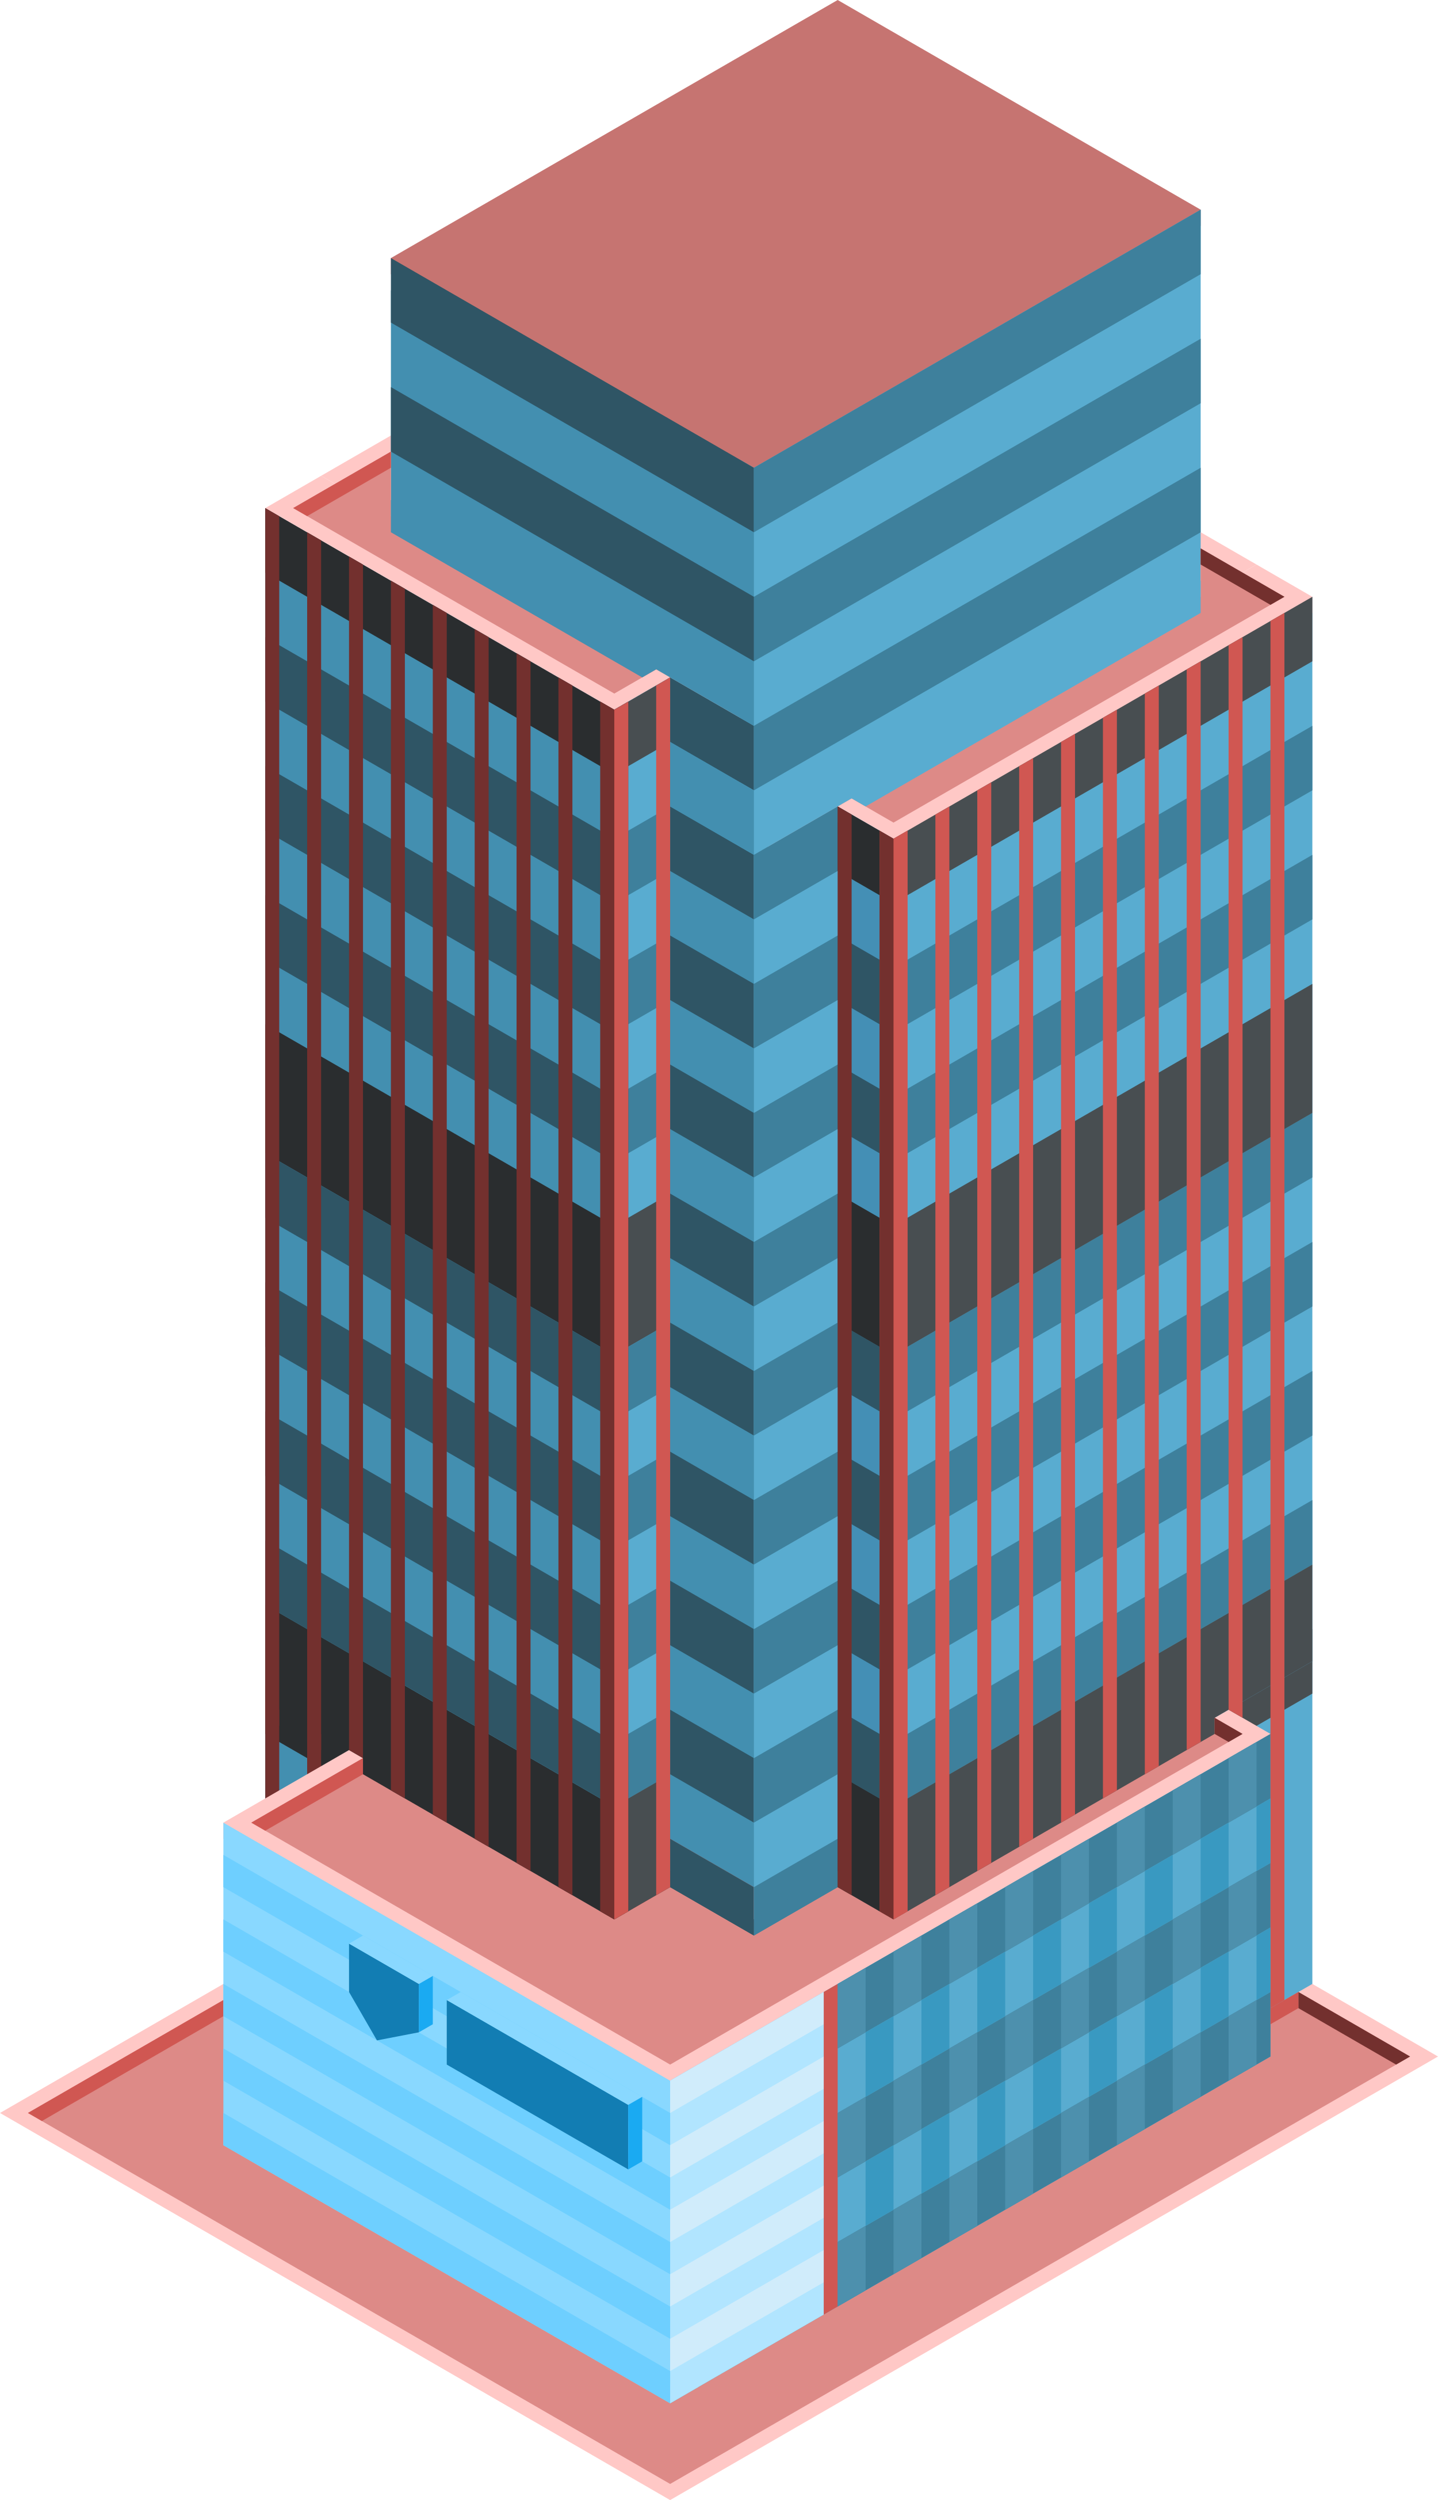 <svg id="Layer_1" data-name="Layer 1" xmlns="http://www.w3.org/2000/svg" viewBox="0 0 515 894.893">
  <defs>
    <style>
      .top-light {
        fill: #ffc8c6;
      }

      .top-prim {
        fill: #dd8a87;
      }

      .curtain-R-prim-light {
        fill: #59acd0;
      }

      .cls-1 {
        fill: #484e51;
      }

      .curtain-L-prim-light {
        fill: #438fb0;
      }

      .cls-2 {
        fill: #2a2d2f;
      }

      .exterior-L-prim {
        fill: #73302e;
      }

      .top-dark {
        fill: #c67471;
      }

      .curtain-L-prim-dark {
        fill: #2f5565;
      }

      .curtain-R-prim-dark {
        fill: #3e809c;
      }

      .cls-3 {
        fill: #89d8ff;
      }

      .cls-4 {
        fill: #448fb5;
      }

      .exterior-R-prim {
        fill: #d05752;
      }

      .cls-5 {
        fill: #b1e5ff;
      }

      .cls-6 {
        fill: #d0ecfb;
      }

      .cls-7 {
        fill: #6ecfff;
      }

      .curtain-R-prim-dark-light {
        fill: #4d90ad;
      }

      .curtain-R-prim-light-dark {
        fill: #3999c1;
      }

      .cls-8 {
        fill: #127db3;
      }

      .cls-9 {
        fill: #1aaaf2;
      }
    </style>
  </defs>
  <title>Artboard 5</title>
  <g id="root">
    <path class="top-light" d="M0,756.328,275,597.557,515,736.121,240,894.893Z"/>
    <path class="top-prim" d="M240,889.119,505,736.121,275,603.331,10,756.328Z"/>
    <path class="curtain-R-prim-light" d="M440,611.991v115.47l30-17.321V594.67Z"/>
    <path class="cls-1" d="M470,583.123v23.094l-40,23.094V606.217Z"/>
    <path class="curtain-L-prim-light" d="M130,635.085V744.781L95,724.574V614.878Z"/>
    <path class="top-light" d="M450,202.072,270,305.995,140,230.94,320,127.017Z"/>
    <path class="cls-2" d="M130,640.858V617.764L95,597.557v23.094Z"/>
    <path class="exterior-L-prim" d="M110,617.764l5,2.887v51.962l-5-2.887Z"/>
    <path class="exterior-L-prim" d="M95,603.331l5,2.886v57.735l-5-2.886Z"/>
    <path class="top-light" d="M455,620.651v5.774L240,750.555,80,658.179v-5.774l215-124.13Z"/>
    <path class="top-prim" d="M90,652.405,295,534.049l150,86.602L240,739.008Z"/>
    <path class="curtain-L-prim-light" d="M220,254.034V675.499L95,603.331V181.865Z"/>
    <path class="cls-2" d="M95,574.463v34.641l125,72.169V646.632Z"/>
    <path class="curtain-L-prim-light" d="M270,259.807l5-2.887V672.613l-5,2.886L140,600.444V184.752Z"/>
    <path class="top-light" d="M115,170.318,275,77.942l155,89.489L270,259.807Z"/>
    <path id="anchor_140_167.431_290" class="top-dark" d="M140,98.149l130,75.056L430,80.829V75.055L300,0,140,92.376Z"/>
    <path class="curtain-R-prim-light" d="M270,167.431l-5-2.887V303.109l5,2.886,160-92.376V75.055Z"/>
    <path class="curtain-L-prim-dark" d="M230,236.713v23.094l40,23.094V259.807Z"/>
    <path class="curtain-L-prim-dark" d="M230,329.089v23.094l40,23.094V352.183Z"/>
    <path class="curtain-L-prim-dark" d="M230,421.465v23.094l40,23.094V444.559Z"/>
    <path class="curtain-L-prim-dark" d="M230,513.841v23.094l40,23.094V536.935Z"/>
    <path class="curtain-L-prim-dark" d="M230,606.217v23.094l40,23.094V629.311Z"/>
    <path class="curtain-L-prim-dark" d="M230,282.901v23.094l40,23.094V305.995Z"/>
    <path class="curtain-L-prim-dark" d="M230,375.277v23.094l40,23.094V398.371Z"/>
    <path class="curtain-L-prim-dark" d="M230,467.653v23.094l40,23.094V490.747Z"/>
    <path class="curtain-L-prim-dark" d="M230,560.029v23.094l40,23.094V583.123Z"/>
    <path class="curtain-L-prim-dark" d="M230,652.405v17.321l40,23.094V675.499Z"/>
    <path class="cls-2" d="M95,181.865v23.094l125,72.169V254.034Z"/>
    <path class="curtain-L-prim-dark" d="M95,274.241v23.094l125,72.169V346.41Z"/>
    <path class="cls-2" d="M95,366.617v46.188l125,72.169V438.786Z"/>
    <path class="curtain-L-prim-dark" d="M95,458.993v23.094l125,72.169V531.162Z"/>
    <path class="curtain-L-prim-dark" d="M95,551.369v23.094l125,72.169V623.538Z"/>
    <path class="curtain-L-prim-dark" d="M95,228.053v23.094l125,72.169V300.222Z"/>
    <path class="curtain-L-prim-dark" d="M95,320.429v23.094l125,72.169V392.598Z"/>
    <path class="curtain-L-prim-dark" d="M95,412.805v23.094l125,72.169V484.974Z"/>
    <path class="curtain-L-prim-dark" d="M95,505.181v23.094l125,72.169V577.35Z"/>
    <path class="curtain-R-prim-light" d="M270,305.995V687.046L430,594.67V213.619Z"/>
    <path class="curtain-R-prim-dark" d="M310,329.089v23.094l-40,23.094V352.183Z"/>
    <path class="curtain-R-prim-light" d="M320,300.222V681.273L470,594.67V213.619Z"/>
    <path class="curtain-R-prim-dark" d="M310,421.465v23.094l-40,23.094V444.559Z"/>
    <path class="curtain-R-prim-light" d="M240,744.781V860.252L455,736.121V620.651Z"/>
    <path class="curtain-R-prim-dark" d="M310,513.841v23.094l-40,23.094V536.935Z"/>
    <path class="curtain-R-prim-dark" d="M310,606.217v23.094l-40,23.094V629.311Z"/>
    <path class="curtain-R-prim-dark" d="M310,282.901v23.094l-40,23.094V305.995Z"/>
    <path class="curtain-R-prim-dark" d="M470,305.995v23.094L320,415.692V392.598Z"/>
    <path class="curtain-R-prim-dark" d="M470,444.559v23.094L320,554.256V531.162Z"/>
    <path class="curtain-R-prim-dark" d="M470,259.807v23.094L320,369.504V346.41Z"/>
    <path class="curtain-R-prim-dark" d="M470,398.371v23.094L320,508.068V484.974Z"/>
    <path class="curtain-R-prim-dark" d="M470,536.935v23.094L320,646.632V623.538Z"/>
    <path class="curtain-R-prim-dark" d="M455,620.651v23.094L300,733.234V710.14Z"/>
    <path class="curtain-R-prim-dark" d="M455,666.839v23.094L300,779.422V756.329Z"/>
    <path class="curtain-R-prim-dark" d="M455,713.027v23.094L300,825.61V802.516Z"/>
    <path class="cls-1" d="M470,352.183v46.188L320,484.974V438.786Z"/>
    <path class="curtain-R-prim-dark" d="M470,490.747v23.094L320,600.444V577.35Z"/>
    <path class="cls-3" d="M240,744.781l10-5.773v115.47l-10,5.774L80,767.875V652.405Z"/>
    <path class="curtain-R-prim-dark" d="M310,375.277v23.094l-40,23.094V398.371Z"/>
    <path class="top-light" d="M300,294.448l20,11.547,150-86.602v-5.774l-20-11.547L300,288.675Z"/>
    <path class="curtain-R-prim-dark" d="M310,467.653v23.094l-40,23.094V490.747Z"/>
    <path class="curtain-L-prim-light" d="M270,178.978v80.829L140,184.752V103.923Z"/>
    <path class="curtain-R-prim-dark" d="M310,560.029v23.094l-40,23.094V583.123Z"/>
    <path class="curtain-R-prim-dark" d="M310,652.405v17.321L270,692.82V675.499Z"/>
    <path class="cls-4" d="M320,300.222V681.273l-20-11.547V288.675Z"/>
    <path class="top-light" d="M95,181.865l20-11.547,125,72.169-20,11.547Z"/>
    <path class="curtain-R-prim-light" d="M220,681.273l20-11.547V242.487l-20,11.547Z"/>
    <path class="top-prim" d="M235,239.6l-15,8.66L105,181.865l35-20.207v23.094Z"/>
    <path class="top-prim" d="M305,285.788l15,8.66,140-80.829-30-17.32v17.32Z"/>
    <path class="cls-2" d="M300,288.675l20,11.547v23.094l-20-11.547Z"/>
    <path class="curtain-L-prim-dark" d="M300,334.863l20,11.547v23.094l-20-11.547Z"/>
    <path class="curtain-L-prim-dark" d="M300,381.051l20,11.547v23.094l-20-11.547Z"/>
    <path class="curtain-L-prim-dark" d="M300,473.427l20,11.547v23.094l-20-11.547Z"/>
    <path class="curtain-L-prim-dark" d="M300,519.615l20,11.547v23.094l-20-11.547Z"/>
    <path class="curtain-L-prim-dark" d="M300,565.803l20,11.547v23.094l-20-11.547Z"/>
    <path class="curtain-L-prim-dark" d="M300,611.991l20,11.547v23.094l-20-11.547Z"/>
    <path class="cls-2" d="M300,635.085l20,11.547v40.414l-20-11.547Z"/>
    <path class="cls-2" d="M300,427.239l20,11.547v46.188l-20-11.547Z"/>
    <path class="exterior-R-prim" d="M130,629.311v5.774L95,655.292l-5-2.887Z"/>
    <path class="cls-2" d="M130,623.538v11.547l90,51.961V675.499Z"/>
    <path class="curtain-L-prim-dark" d="M240,669.726v5.773l30,17.321v-5.774Z"/>
    <path class="cls-1" d="M435,609.104v11.547L320,687.046V675.499Z"/>
    <path class="curtain-R-prim-dark" d="M270,692.82l30-17.321v-5.773l-30,17.32Z"/>
    <path class="exterior-R-prim" d="M220,687.046l20-11.547v-5.773l-20,11.547Z"/>
    <path class="exterior-L-prim" d="M435,620.651l5,2.887,5-2.887-10-5.773Z"/>
    <path class="exterior-L-prim" d="M465,713.027v5.774l35,20.207,5-2.887Z"/>
    <path class="exterior-R-prim" d="M10,756.328l70-40.414v5.773L15,759.215Z"/>
    <path class="exterior-R-prim" d="M455,724.574l10-5.773v-5.774l-10,5.774Z"/>
    <path class="exterior-R-prim" d="M140,161.658v5.773l-30,17.321-5-2.887Z"/>
    <path class="curtain-L-prim-light" d="M140,178.978v11.547l90,51.962,10-5.774Z"/>
    <path class="exterior-L-prim" d="M430,202.072l25,14.434,5-2.887-30-17.32Z"/>
    <path class="cls-1" d="M320,646.632v34.641L470,594.67V560.029Z"/>
    <path class="exterior-L-prim" d="M140,207.846l5,2.886V643.745l-5-2.887Z"/>
    <path class="exterior-L-prim" d="M110,190.525l5,2.887V626.425l-5-2.887Z"/>
    <path class="exterior-L-prim" d="M170,225.166l5,2.887V661.066l-5-2.887Z"/>
    <path class="exterior-L-prim" d="M200,242.487l5,2.886V678.386l-5-2.887Z"/>
    <path class="exterior-L-prim" d="M125,199.185l5,2.887V629.311l-5-2.886Z"/>
    <path class="exterior-L-prim" d="M95,181.865l5,2.887V617.764l-5-2.886Z"/>
    <path class="exterior-L-prim" d="M155,216.506l5,2.887V652.405l-5-2.886Z"/>
    <path class="exterior-L-prim" d="M185,233.826l5,2.887V669.726l-5-2.887Z"/>
    <path class="exterior-L-prim" d="M215,251.147l5,2.887V687.046l-5-2.886Z"/>
    <path class="cls-1" d="M470,213.619v23.094L320,323.316V300.222Z"/>
    <path class="exterior-R-prim" d="M400,254.034l-5,2.887V643.745l5-2.887Z"/>
    <path class="exterior-R-prim" d="M430,236.713l-5,2.887V626.425l5-2.887Z"/>
    <path class="exterior-R-prim" d="M370,271.354l-5,2.887V661.066l5-2.887Z"/>
    <path class="exterior-R-prim" d="M340,288.675l-5,2.887V678.386l5-2.887Z"/>
    <path class="exterior-R-prim" d="M415,245.374l-5,2.886V635.085l5-2.887Z"/>
    <path class="exterior-R-prim" d="M445,228.053l-5,2.887V611.991l5,2.887Z"/>
    <path class="exterior-R-prim" d="M460,219.393l-5,2.886V718.801l5-2.887Z"/>
    <path class="exterior-R-prim" d="M385,262.694l-5,2.887V652.405l5-2.886Z"/>
    <path class="exterior-R-prim" d="M355,280.015l-5,2.886V669.726l5-2.887Z"/>
    <path class="exterior-R-prim" d="M325,297.335l-5,2.887V687.046l5-2.886Z"/>
    <path class="curtain-L-prim-dark" d="M140,92.376V115.47l130,75.055V167.431Z"/>
    <path class="curtain-R-prim-dark" d="M430,75.055V98.149L270,190.525V167.431Z"/>
    <path class="curtain-R-prim-dark" d="M430,121.243v23.094L270,236.713V213.619Z"/>
    <path class="cls-1" d="M220,277.128l20-11.547V242.487l-20,11.547Z"/>
    <path class="curtain-R-prim-dark" d="M220,323.316l20-11.547V288.675l-20,11.547Z"/>
    <path class="cls-1" d="M220,484.974l20-11.547V427.239l-20,11.547Z"/>
    <path class="curtain-R-prim-dark" d="M220,600.444l20-11.547V565.803L220,577.35Z"/>
    <path class="curtain-R-prim-dark" d="M220,369.504l20-11.547V334.863L220,346.41Z"/>
    <path class="curtain-R-prim-dark" d="M220,508.068l20-11.547V473.427l-20,11.547Z"/>
    <path class="curtain-R-prim-dark" d="M220,646.632l20-11.547V611.991l-20,11.547Z"/>
    <path class="curtain-R-prim-dark" d="M220,415.692l20-11.547V381.051l-20,11.547Z"/>
    <path class="curtain-R-prim-dark" d="M220,554.256l20-11.547V519.615l-20,11.547Z"/>
    <path class="cls-1" d="M220,687.046l20-11.547V635.085l-20,11.547Z"/>
    <path class="curtain-R-prim-dark" d="M430,167.431v23.094L270,282.901V259.807Z"/>
    <path class="curtain-L-prim-dark" d="M140,138.564v23.094l130,75.055V213.619Z"/>
    <path class="exterior-L-prim" d="M215,251.147l5,2.887,5-2.887V684.16l-5,2.886-5-2.886Z"/>
    <path class="exterior-R-prim" d="M225,251.147l-5,2.887V687.046l5-2.886Z"/>
    <path class="exterior-R-prim" d="M240,242.487l-5,2.887V678.386l5-2.887Z"/>
    <path class="exterior-R-prim" d="M325,297.335l-5,2.887-5-2.887V684.16l5,2.886,5-2.886Z"/>
    <path class="exterior-R-prim" d="M295,713.027l5-2.887V825.61l-5,2.887Z"/>
    <path class="exterior-L-prim" d="M315,297.335l5,2.887V687.046l-5-2.886Z"/>
    <path class="exterior-L-prim" d="M300,288.675l5,2.887V678.386l-5-2.887Z"/>
    <path class="cls-5" d="M240,860.251l55-31.754V713.027l-55,31.754Z"/>
    <path class="cls-6" d="M240,756.328l55-31.754V713.027l-55,31.754Z"/>
    <path class="cls-7" d="M240,767.875,80,675.499V663.952l160,92.376Z"/>
    <path class="cls-6" d="M240,802.517l55-31.755V759.215l-55,31.754Z"/>
    <path class="cls-7" d="M240,814.063,80,721.687V710.14l160,92.376Z"/>
    <path class="cls-6" d="M240,779.422l55-31.754V736.121l-55,31.754Z"/>
    <path class="cls-7" d="M240,790.969,80,698.593V687.046l160,92.376Z"/>
    <path class="cls-6" d="M240,825.61l55-31.754V782.309l-55,31.754Z"/>
    <path class="cls-7" d="M240,837.157,80,744.781V733.234L240,825.61Z"/>
    <path class="cls-6" d="M240,848.705l55-31.755v-11.547L240,837.157Z"/>
    <path class="cls-7" d="M240,860.252,80,767.875V756.328l160,92.376Z"/>
    <path class="curtain-R-prim-dark-light" d="M300,733.234l10-5.773V704.367l-10,5.773Z"/>
    <path class="curtain-R-prim-dark-light" d="M300,779.422l10-5.773V750.555l-10,5.773Z"/>
    <path class="curtain-R-prim-dark-light" d="M300,825.61l10-5.773V796.743l-10,5.773Z"/>
    <path class="curtain-R-prim-dark-light" d="M380,687.046l10-5.773V658.179l-10,5.773Z"/>
    <path class="curtain-R-prim-dark-light" d="M380,733.234l10-5.773V704.367l-10,5.773Z"/>
    <path class="curtain-R-prim-dark-light" d="M380,779.422l10-5.773V750.555l-10,5.773Z"/>
    <path class="curtain-R-prim-dark-light" d="M340,710.14l10-5.773V681.273l-10,5.773Z"/>
    <path class="curtain-R-prim-dark-light" d="M340,756.328l10-5.773V727.461l-10,5.773Z"/>
    <path class="curtain-R-prim-dark-light" d="M340,802.516l10-5.773V773.649l-10,5.773Z"/>
    <path class="curtain-R-prim-dark-light" d="M420,663.952l10-5.773V635.085l-10,5.773Z"/>
    <path class="curtain-R-prim-dark-light" d="M420,710.14l10-5.773V681.273l-10,5.773Z"/>
    <path class="curtain-R-prim-dark-light" d="M420,756.328l10-5.773V727.461l-10,5.773Z"/>
    <path class="curtain-R-prim-dark-light" d="M320,721.687l10-5.773V692.82l-10,5.773Z"/>
    <path class="curtain-R-prim-dark-light" d="M320,767.875l10-5.773V739.008l-10,5.773Z"/>
    <path class="curtain-R-prim-dark-light" d="M320,814.063l10-5.773V785.196l-10,5.773Z"/>
    <path class="curtain-R-prim-dark-light" d="M400,675.499l10-5.773V646.632l-10,5.773Z"/>
    <path class="curtain-R-prim-dark-light" d="M400,721.687l10-5.773V692.82l-10,5.773Z"/>
    <path class="curtain-R-prim-dark-light" d="M400,767.875l10-5.773V739.008l-10,5.773Z"/>
    <path class="curtain-R-prim-dark-light" d="M360,698.593l10-5.773V669.726l-10,5.773Z"/>
    <path class="curtain-R-prim-dark-light" d="M360,744.781l10-5.773V715.914l-10,5.773Z"/>
    <path class="curtain-R-prim-dark-light" d="M360,790.969l10-5.773V762.102l-10,5.773Z"/>
    <path class="curtain-R-prim-dark-light" d="M440,652.405l10-5.773V623.538l-10,5.773Z"/>
    <path class="curtain-R-prim-light-dark" d="M310,750.555l10-5.774V721.687l-10,5.774Z"/>
    <path class="curtain-R-prim-light-dark" d="M390,704.367l10-5.774V675.499l-10,5.774Z"/>
    <path class="curtain-R-prim-light-dark" d="M350,727.461l10-5.774V698.593l-10,5.774Z"/>
    <path class="curtain-R-prim-light-dark" d="M430,681.273l10-5.774V652.405l-10,5.774Z"/>
    <path class="curtain-R-prim-light-dark" d="M330,739.008l10-5.774V710.14l-10,5.774Z"/>
    <path class="curtain-R-prim-light-dark" d="M410,692.82l10-5.774V663.952l-10,5.774Z"/>
    <path class="curtain-R-prim-light-dark" d="M370,715.914l10-5.774V687.046l-10,5.774Z"/>
    <path class="curtain-R-prim-light-dark" d="M450,669.726l5-2.887V643.745l-5,2.887Z"/>
    <path class="curtain-R-prim-light-dark" d="M310,796.743l10-5.774V767.875l-10,5.774Z"/>
    <path class="curtain-R-prim-light-dark" d="M390,750.555l10-5.774V721.687l-10,5.774Z"/>
    <path class="curtain-R-prim-light-dark" d="M350,773.649l10-5.774V744.781l-10,5.774Z"/>
    <path class="curtain-R-prim-light-dark" d="M430,727.461l10-5.774V698.593l-10,5.774Z"/>
    <path class="curtain-R-prim-light-dark" d="M330,785.196l10-5.774V756.328l-10,5.774Z"/>
    <path class="curtain-R-prim-light-dark" d="M410,739.008l10-5.774V710.14l-10,5.774Z"/>
    <path class="curtain-R-prim-light-dark" d="M370,762.102l10-5.774V733.234l-10,5.774Z"/>
    <path class="curtain-R-prim-light-dark" d="M450,715.914l5-2.887V689.933l-5,2.887Z"/>
    <path class="curtain-R-prim-dark-light" d="M440,698.593l10-5.773V669.726l-10,5.773Z"/>
    <path class="curtain-R-prim-dark-light" d="M440,744.781l10-5.773V715.914l-10,5.773Z"/>
    <path class="cls-8" d="M150,710.141l-10-5.774-5-2.887-10-5.773v17.32l10,17.321,15-2.887Z"/>
    <path class="cls-8" d="M225,753.442l-65-37.528v23.094l65,37.528Z"/>
    <path class="cls-9" d="M150,710.141l5-2.887v17.32l-5,2.887Z"/>
    <path class="cls-3" d="M125,695.707l25,14.434,5-2.887L130,692.82Z"/>
    <path class="cls-3" d="M160,715.914l65,37.528,5-2.887-65-37.528Z"/>
    <path class="cls-9" d="M230,750.555l-5,2.887v23.094l5-2.887Z"/>
    <path class="curtain-R-prim-light" d="M300,282.901l130-75.055v11.547L310,288.675Z"/>
    <path class="curtain-L-prim-light" d="M240,265.581l30,17.32v23.094l-30-17.32Z"/>
  </g>
</svg>
